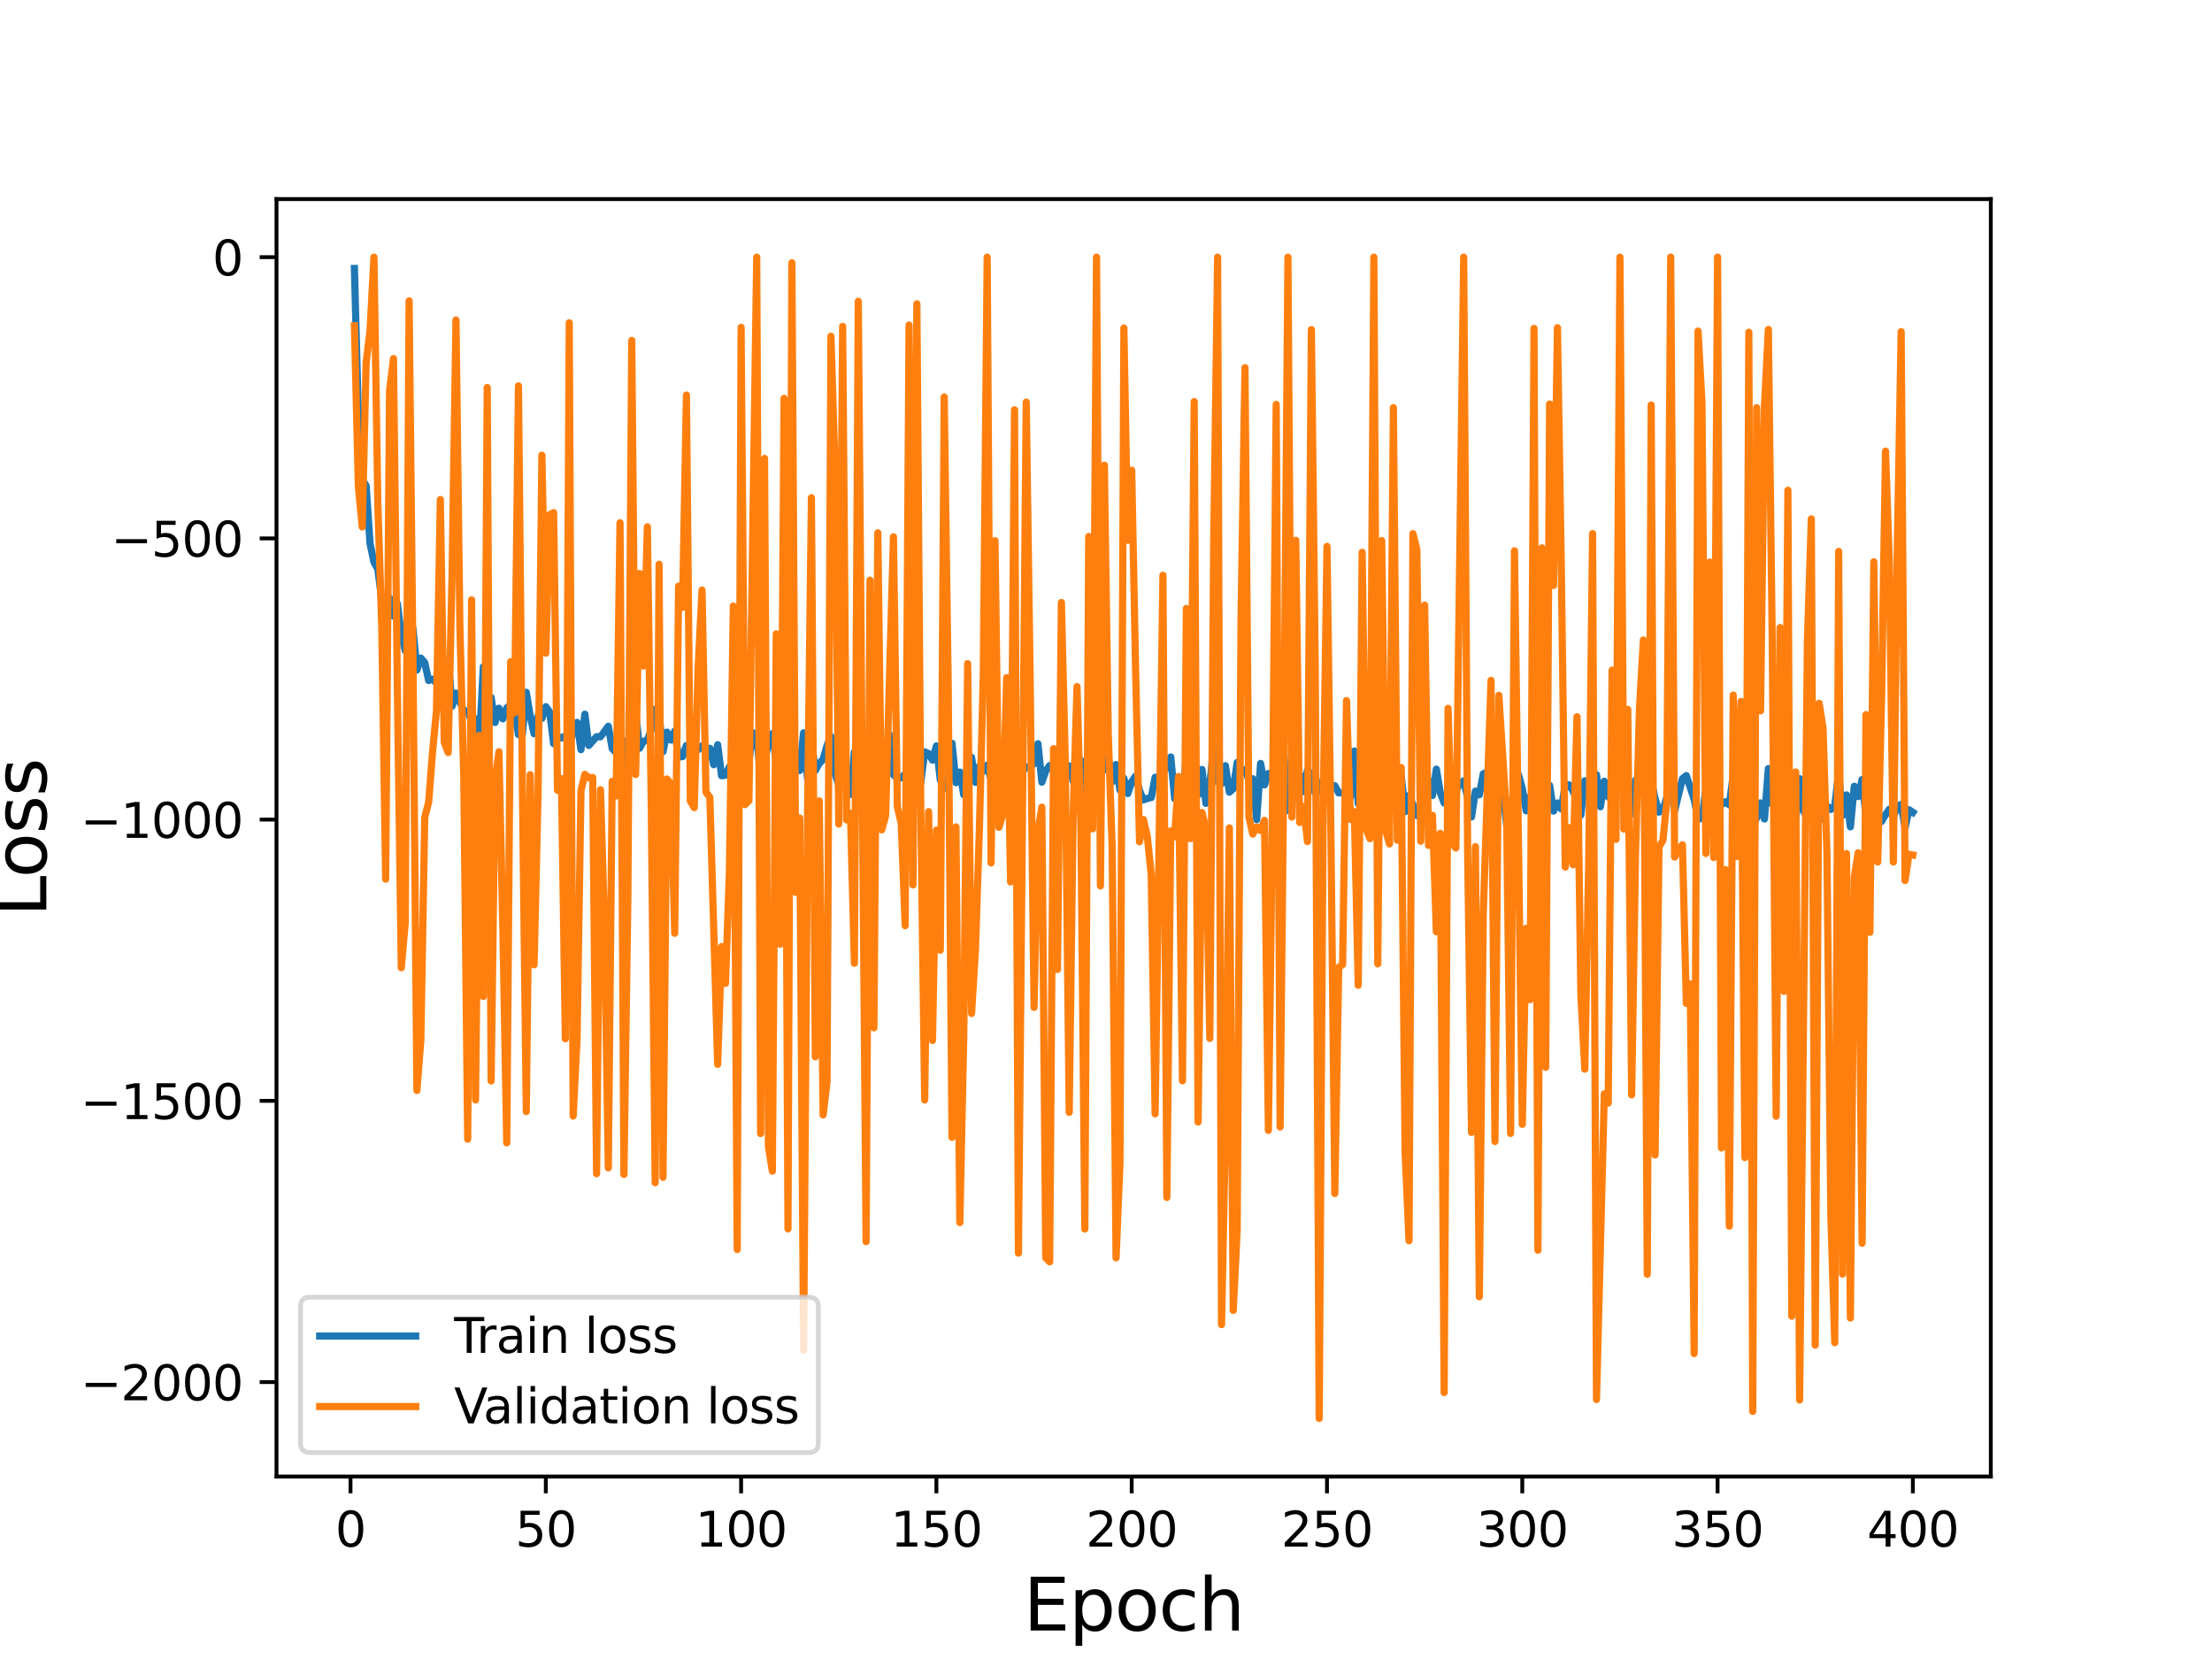 <?xml version="1.0" encoding="utf-8" standalone="no"?>
<!DOCTYPE svg PUBLIC "-//W3C//DTD SVG 1.1//EN"
  "http://www.w3.org/Graphics/SVG/1.1/DTD/svg11.dtd">
<svg height="345.6pt" version="1.1" viewBox="0 0 460.8 345.6" width="460.8pt" xmlns="http://www.w3.org/2000/svg" xmlns:xlink="http://www.w3.org/1999/xlink">
 <defs>
  <style type="text/css">*{stroke-linecap:butt;stroke-linejoin:round;}</style>
 </defs>
 <g id="figure_1">
  <g id="patch_1">
   <path d="M 0 345.6 
L 460.8 345.6 
L 460.8 0 
L 0 0 
z
" style="fill:#ffffff;"/>
  </g>
  <g id="axes_1">
   <g id="patch_2">
    <path d="M 57.6 307.584 
L 414.72 307.584 
L 414.72 41.472 
L 57.6 41.472 
z
" style="fill:#ffffff;"/>
   </g>
   <g id="matplotlib.axis_1">
    <g id="xtick_1">
     <g id="line2d_1">
      <defs>
       <path d="M 0 0 
L 0 3.5 
" id="m260f935faa" style="stroke:#000000;stroke-width:0.8;"/>
      </defs>
      <g>
       <use style="stroke:#000000;stroke-width:0.8;" x="73.019" xlink:href="#m260f935faa" y="307.584"/>
      </g>
     </g>
     <g id="text_1">
      <!-- 0 -->
      <g transform="translate(69.838 322.182)scale(0.1 -0.1)">
       <defs>
        <path d="M 2034 4250 
Q 1547 4250 1301 3770 
Q 1056 3291 1056 2328 
Q 1056 1369 1301 889 
Q 1547 409 2034 409 
Q 2525 409 2770 889 
Q 3016 1369 3016 2328 
Q 3016 3291 2770 3770 
Q 2525 4250 2034 4250 
z
M 2034 4750 
Q 2819 4750 3233 4129 
Q 3647 3509 3647 2328 
Q 3647 1150 3233 529 
Q 2819 -91 2034 -91 
Q 1250 -91 836 529 
Q 422 1150 422 2328 
Q 422 3509 836 4129 
Q 1250 4750 2034 4750 
z
" id="DejaVuSans-30" transform="scale(0.016)"/>
       </defs>
       <use xlink:href="#DejaVuSans-30"/>
      </g>
     </g>
    </g>
    <g id="xtick_2">
     <g id="line2d_2">
      <g>
       <use style="stroke:#000000;stroke-width:0.8;" x="113.703" xlink:href="#m260f935faa" y="307.584"/>
      </g>
     </g>
     <g id="text_2">
      <!-- 50 -->
      <g transform="translate(107.34 322.182)scale(0.1 -0.1)">
       <defs>
        <path d="M 691 4666 
L 3169 4666 
L 3169 4134 
L 1269 4134 
L 1269 2991 
Q 1406 3038 1543 3061 
Q 1681 3084 1819 3084 
Q 2600 3084 3056 2656 
Q 3513 2228 3513 1497 
Q 3513 744 3044 326 
Q 2575 -91 1722 -91 
Q 1428 -91 1123 -41 
Q 819 9 494 109 
L 494 744 
Q 775 591 1075 516 
Q 1375 441 1709 441 
Q 2250 441 2565 725 
Q 2881 1009 2881 1497 
Q 2881 1984 2565 2268 
Q 2250 2553 1709 2553 
Q 1456 2553 1204 2497 
Q 953 2441 691 2322 
L 691 4666 
z
" id="DejaVuSans-35" transform="scale(0.016)"/>
       </defs>
       <use xlink:href="#DejaVuSans-35"/>
       <use x="63.623" xlink:href="#DejaVuSans-30"/>
      </g>
     </g>
    </g>
    <g id="xtick_3">
     <g id="line2d_3">
      <g>
       <use style="stroke:#000000;stroke-width:0.8;" x="154.386" xlink:href="#m260f935faa" y="307.584"/>
      </g>
     </g>
     <g id="text_3">
      <!-- 100 -->
      <g transform="translate(144.842 322.182)scale(0.1 -0.1)">
       <defs>
        <path d="M 794 531 
L 1825 531 
L 1825 4091 
L 703 3866 
L 703 4441 
L 1819 4666 
L 2450 4666 
L 2450 531 
L 3481 531 
L 3481 0 
L 794 0 
L 794 531 
z
" id="DejaVuSans-31" transform="scale(0.016)"/>
       </defs>
       <use xlink:href="#DejaVuSans-31"/>
       <use x="63.623" xlink:href="#DejaVuSans-30"/>
       <use x="127.246" xlink:href="#DejaVuSans-30"/>
      </g>
     </g>
    </g>
    <g id="xtick_4">
     <g id="line2d_4">
      <g>
       <use style="stroke:#000000;stroke-width:0.8;" x="195.07" xlink:href="#m260f935faa" y="307.584"/>
      </g>
     </g>
     <g id="text_4">
      <!-- 150 -->
      <g transform="translate(185.526 322.182)scale(0.1 -0.1)">
       <use xlink:href="#DejaVuSans-31"/>
       <use x="63.623" xlink:href="#DejaVuSans-35"/>
       <use x="127.246" xlink:href="#DejaVuSans-30"/>
      </g>
     </g>
    </g>
    <g id="xtick_5">
     <g id="line2d_5">
      <g>
       <use style="stroke:#000000;stroke-width:0.8;" x="235.753" xlink:href="#m260f935faa" y="307.584"/>
      </g>
     </g>
     <g id="text_5">
      <!-- 200 -->
      <g transform="translate(226.209 322.182)scale(0.1 -0.1)">
       <defs>
        <path d="M 1228 531 
L 3431 531 
L 3431 0 
L 469 0 
L 469 531 
Q 828 903 1448 1529 
Q 2069 2156 2228 2338 
Q 2531 2678 2651 2914 
Q 2772 3150 2772 3378 
Q 2772 3750 2511 3984 
Q 2250 4219 1831 4219 
Q 1534 4219 1204 4116 
Q 875 4013 500 3803 
L 500 4441 
Q 881 4594 1212 4672 
Q 1544 4750 1819 4750 
Q 2544 4750 2975 4387 
Q 3406 4025 3406 3419 
Q 3406 3131 3298 2873 
Q 3191 2616 2906 2266 
Q 2828 2175 2409 1742 
Q 1991 1309 1228 531 
z
" id="DejaVuSans-32" transform="scale(0.016)"/>
       </defs>
       <use xlink:href="#DejaVuSans-32"/>
       <use x="63.623" xlink:href="#DejaVuSans-30"/>
       <use x="127.246" xlink:href="#DejaVuSans-30"/>
      </g>
     </g>
    </g>
    <g id="xtick_6">
     <g id="line2d_6">
      <g>
       <use style="stroke:#000000;stroke-width:0.8;" x="276.437" xlink:href="#m260f935faa" y="307.584"/>
      </g>
     </g>
     <g id="text_6">
      <!-- 250 -->
      <g transform="translate(266.893 322.182)scale(0.1 -0.1)">
       <use xlink:href="#DejaVuSans-32"/>
       <use x="63.623" xlink:href="#DejaVuSans-35"/>
       <use x="127.246" xlink:href="#DejaVuSans-30"/>
      </g>
     </g>
    </g>
    <g id="xtick_7">
     <g id="line2d_7">
      <g>
       <use style="stroke:#000000;stroke-width:0.8;" x="317.12" xlink:href="#m260f935faa" y="307.584"/>
      </g>
     </g>
     <g id="text_7">
      <!-- 300 -->
      <g transform="translate(307.576 322.182)scale(0.1 -0.1)">
       <defs>
        <path d="M 2597 2516 
Q 3050 2419 3304 2112 
Q 3559 1806 3559 1356 
Q 3559 666 3084 287 
Q 2609 -91 1734 -91 
Q 1441 -91 1130 -33 
Q 819 25 488 141 
L 488 750 
Q 750 597 1062 519 
Q 1375 441 1716 441 
Q 2309 441 2620 675 
Q 2931 909 2931 1356 
Q 2931 1769 2642 2001 
Q 2353 2234 1838 2234 
L 1294 2234 
L 1294 2753 
L 1863 2753 
Q 2328 2753 2575 2939 
Q 2822 3125 2822 3475 
Q 2822 3834 2567 4026 
Q 2313 4219 1838 4219 
Q 1578 4219 1281 4162 
Q 984 4106 628 3988 
L 628 4550 
Q 988 4650 1302 4700 
Q 1616 4750 1894 4750 
Q 2613 4750 3031 4423 
Q 3450 4097 3450 3541 
Q 3450 3153 3228 2886 
Q 3006 2619 2597 2516 
z
" id="DejaVuSans-33" transform="scale(0.016)"/>
       </defs>
       <use xlink:href="#DejaVuSans-33"/>
       <use x="63.623" xlink:href="#DejaVuSans-30"/>
       <use x="127.246" xlink:href="#DejaVuSans-30"/>
      </g>
     </g>
    </g>
    <g id="xtick_8">
     <g id="line2d_8">
      <g>
       <use style="stroke:#000000;stroke-width:0.8;" x="357.804" xlink:href="#m260f935faa" y="307.584"/>
      </g>
     </g>
     <g id="text_8">
      <!-- 350 -->
      <g transform="translate(348.26 322.182)scale(0.1 -0.1)">
       <use xlink:href="#DejaVuSans-33"/>
       <use x="63.623" xlink:href="#DejaVuSans-35"/>
       <use x="127.246" xlink:href="#DejaVuSans-30"/>
      </g>
     </g>
    </g>
    <g id="xtick_9">
     <g id="line2d_9">
      <g>
       <use style="stroke:#000000;stroke-width:0.8;" x="398.487" xlink:href="#m260f935faa" y="307.584"/>
      </g>
     </g>
     <g id="text_9">
      <!-- 400 -->
      <g transform="translate(388.944 322.182)scale(0.1 -0.1)">
       <defs>
        <path d="M 2419 4116 
L 825 1625 
L 2419 1625 
L 2419 4116 
z
M 2253 4666 
L 3047 4666 
L 3047 1625 
L 3713 1625 
L 3713 1100 
L 3047 1100 
L 3047 0 
L 2419 0 
L 2419 1100 
L 313 1100 
L 313 1709 
L 2253 4666 
z
" id="DejaVuSans-34" transform="scale(0.016)"/>
       </defs>
       <use xlink:href="#DejaVuSans-34"/>
       <use x="63.623" xlink:href="#DejaVuSans-30"/>
       <use x="127.246" xlink:href="#DejaVuSans-30"/>
      </g>
     </g>
    </g>
    <g id="text_10">
     <!-- Epoch -->
     <g transform="translate(213.194 339.66)scale(0.15 -0.15)">
      <defs>
       <path d="M 628 4666 
L 3578 4666 
L 3578 4134 
L 1259 4134 
L 1259 2753 
L 3481 2753 
L 3481 2222 
L 1259 2222 
L 1259 531 
L 3634 531 
L 3634 0 
L 628 0 
L 628 4666 
z
" id="DejaVuSans-45" transform="scale(0.016)"/>
       <path d="M 1159 525 
L 1159 -1331 
L 581 -1331 
L 581 3500 
L 1159 3500 
L 1159 2969 
Q 1341 3281 1617 3432 
Q 1894 3584 2278 3584 
Q 2916 3584 3314 3078 
Q 3713 2572 3713 1747 
Q 3713 922 3314 415 
Q 2916 -91 2278 -91 
Q 1894 -91 1617 61 
Q 1341 213 1159 525 
z
M 3116 1747 
Q 3116 2381 2855 2742 
Q 2594 3103 2138 3103 
Q 1681 3103 1420 2742 
Q 1159 2381 1159 1747 
Q 1159 1113 1420 752 
Q 1681 391 2138 391 
Q 2594 391 2855 752 
Q 3116 1113 3116 1747 
z
" id="DejaVuSans-70" transform="scale(0.016)"/>
       <path d="M 1959 3097 
Q 1497 3097 1228 2736 
Q 959 2375 959 1747 
Q 959 1119 1226 758 
Q 1494 397 1959 397 
Q 2419 397 2687 759 
Q 2956 1122 2956 1747 
Q 2956 2369 2687 2733 
Q 2419 3097 1959 3097 
z
M 1959 3584 
Q 2709 3584 3137 3096 
Q 3566 2609 3566 1747 
Q 3566 888 3137 398 
Q 2709 -91 1959 -91 
Q 1206 -91 779 398 
Q 353 888 353 1747 
Q 353 2609 779 3096 
Q 1206 3584 1959 3584 
z
" id="DejaVuSans-6f" transform="scale(0.016)"/>
       <path d="M 3122 3366 
L 3122 2828 
Q 2878 2963 2633 3030 
Q 2388 3097 2138 3097 
Q 1578 3097 1268 2742 
Q 959 2388 959 1747 
Q 959 1106 1268 751 
Q 1578 397 2138 397 
Q 2388 397 2633 464 
Q 2878 531 3122 666 
L 3122 134 
Q 2881 22 2623 -34 
Q 2366 -91 2075 -91 
Q 1284 -91 818 406 
Q 353 903 353 1747 
Q 353 2603 823 3093 
Q 1294 3584 2113 3584 
Q 2378 3584 2631 3529 
Q 2884 3475 3122 3366 
z
" id="DejaVuSans-63" transform="scale(0.016)"/>
       <path d="M 3513 2113 
L 3513 0 
L 2938 0 
L 2938 2094 
Q 2938 2591 2744 2837 
Q 2550 3084 2163 3084 
Q 1697 3084 1428 2787 
Q 1159 2491 1159 1978 
L 1159 0 
L 581 0 
L 581 4863 
L 1159 4863 
L 1159 2956 
Q 1366 3272 1645 3428 
Q 1925 3584 2291 3584 
Q 2894 3584 3203 3211 
Q 3513 2838 3513 2113 
z
" id="DejaVuSans-68" transform="scale(0.016)"/>
      </defs>
      <use xlink:href="#DejaVuSans-45"/>
      <use x="63.184" xlink:href="#DejaVuSans-70"/>
      <use x="126.66" xlink:href="#DejaVuSans-6f"/>
      <use x="187.842" xlink:href="#DejaVuSans-63"/>
      <use x="242.822" xlink:href="#DejaVuSans-68"/>
     </g>
    </g>
   </g>
   <g id="matplotlib.axis_2">
    <g id="ytick_1">
     <g id="line2d_10">
      <defs>
       <path d="M 0 0 
L -3.5 0 
" id="mba3729f1ff" style="stroke:#000000;stroke-width:0.8;"/>
      </defs>
      <g>
       <use style="stroke:#000000;stroke-width:0.8;" x="57.6" xlink:href="#mba3729f1ff" y="287.912"/>
      </g>
     </g>
     <g id="text_11">
      <!-- −2000 -->
      <g transform="translate(16.77 291.711)scale(0.1 -0.1)">
       <defs>
        <path d="M 678 2272 
L 4684 2272 
L 4684 1741 
L 678 1741 
L 678 2272 
z
" id="DejaVuSans-2212" transform="scale(0.016)"/>
       </defs>
       <use xlink:href="#DejaVuSans-2212"/>
       <use x="83.789" xlink:href="#DejaVuSans-32"/>
       <use x="147.412" xlink:href="#DejaVuSans-30"/>
       <use x="211.035" xlink:href="#DejaVuSans-30"/>
       <use x="274.658" xlink:href="#DejaVuSans-30"/>
      </g>
     </g>
    </g>
    <g id="ytick_2">
     <g id="line2d_11">
      <g>
       <use style="stroke:#000000;stroke-width:0.8;" x="57.6" xlink:href="#mba3729f1ff" y="229.326"/>
      </g>
     </g>
     <g id="text_12">
      <!-- −1500 -->
      <g transform="translate(16.77 233.125)scale(0.1 -0.1)">
       <use xlink:href="#DejaVuSans-2212"/>
       <use x="83.789" xlink:href="#DejaVuSans-31"/>
       <use x="147.412" xlink:href="#DejaVuSans-35"/>
       <use x="211.035" xlink:href="#DejaVuSans-30"/>
       <use x="274.658" xlink:href="#DejaVuSans-30"/>
      </g>
     </g>
    </g>
    <g id="ytick_3">
     <g id="line2d_12">
      <g>
       <use style="stroke:#000000;stroke-width:0.8;" x="57.6" xlink:href="#mba3729f1ff" y="170.74"/>
      </g>
     </g>
     <g id="text_13">
      <!-- −1000 -->
      <g transform="translate(16.77 174.539)scale(0.1 -0.1)">
       <use xlink:href="#DejaVuSans-2212"/>
       <use x="83.789" xlink:href="#DejaVuSans-31"/>
       <use x="147.412" xlink:href="#DejaVuSans-30"/>
       <use x="211.035" xlink:href="#DejaVuSans-30"/>
       <use x="274.658" xlink:href="#DejaVuSans-30"/>
      </g>
     </g>
    </g>
    <g id="ytick_4">
     <g id="line2d_13">
      <g>
       <use style="stroke:#000000;stroke-width:0.8;" x="57.6" xlink:href="#mba3729f1ff" y="112.154"/>
      </g>
     </g>
     <g id="text_14">
      <!-- −500 -->
      <g transform="translate(23.133 115.953)scale(0.1 -0.1)">
       <use xlink:href="#DejaVuSans-2212"/>
       <use x="83.789" xlink:href="#DejaVuSans-35"/>
       <use x="147.412" xlink:href="#DejaVuSans-30"/>
       <use x="211.035" xlink:href="#DejaVuSans-30"/>
      </g>
     </g>
    </g>
    <g id="ytick_5">
     <g id="line2d_14">
      <g>
       <use style="stroke:#000000;stroke-width:0.8;" x="57.6" xlink:href="#mba3729f1ff" y="53.568"/>
      </g>
     </g>
     <g id="text_15">
      <!-- 0 -->
      <g transform="translate(44.237 57.367)scale(0.1 -0.1)">
       <use xlink:href="#DejaVuSans-30"/>
      </g>
     </g>
    </g>
    <g id="text_16">
     <!-- Loss -->
     <g transform="translate(9.651 190.979)rotate(-90)scale(0.15 -0.15)">
      <defs>
       <path d="M 628 4666 
L 1259 4666 
L 1259 531 
L 3531 531 
L 3531 0 
L 628 0 
L 628 4666 
z
" id="DejaVuSans-4c" transform="scale(0.016)"/>
       <path d="M 2834 3397 
L 2834 2853 
Q 2591 2978 2328 3040 
Q 2066 3103 1784 3103 
Q 1356 3103 1142 2972 
Q 928 2841 928 2578 
Q 928 2378 1081 2264 
Q 1234 2150 1697 2047 
L 1894 2003 
Q 2506 1872 2764 1633 
Q 3022 1394 3022 966 
Q 3022 478 2636 193 
Q 2250 -91 1575 -91 
Q 1294 -91 989 -36 
Q 684 19 347 128 
L 347 722 
Q 666 556 975 473 
Q 1284 391 1588 391 
Q 1994 391 2212 530 
Q 2431 669 2431 922 
Q 2431 1156 2273 1281 
Q 2116 1406 1581 1522 
L 1381 1569 
Q 847 1681 609 1914 
Q 372 2147 372 2553 
Q 372 3047 722 3315 
Q 1072 3584 1716 3584 
Q 2034 3584 2315 3537 
Q 2597 3491 2834 3397 
z
" id="DejaVuSans-73" transform="scale(0.016)"/>
      </defs>
      <use xlink:href="#DejaVuSans-4c"/>
      <use x="53.963" xlink:href="#DejaVuSans-6f"/>
      <use x="115.145" xlink:href="#DejaVuSans-73"/>
      <use x="167.244" xlink:href="#DejaVuSans-73"/>
     </g>
    </g>
   </g>
   <g id="line2d_15">
    <path clip-path="url(#p6d0288fb89)" d="M 73.833 55.923 
L 74.646 86.454 
L 75.46 99.906 
L 76.274 101.197 
L 77.087 113.246 
L 77.901 117.117 
L 78.715 118.539 
L 79.528 125.129 
L 80.342 125.896 
L 81.156 124.602 
L 81.969 128.342 
L 82.783 125.771 
L 83.597 132.113 
L 84.41 135.531 
L 85.224 130.822 
L 86.038 130.925 
L 86.851 139.574 
L 87.665 137.1 
L 88.479 138.033 
L 89.292 141.766 
L 90.106 141.482 
L 90.92 142.274 
L 91.733 142.575 
L 92.547 145.509 
L 93.361 137.396 
L 94.174 147.119 
L 94.988 144.389 
L 96.616 148.099 
L 97.429 148.13 
L 98.243 150.324 
L 99.057 149.724 
L 99.87 154.788 
L 100.684 138.891 
L 101.498 146.65 
L 102.311 145.286 
L 103.125 150.511 
L 103.939 147.533 
L 104.752 149.747 
L 105.566 147.456 
L 106.38 146.851 
L 107.193 148.004 
L 108.007 153.033 
L 108.821 152.933 
L 109.634 144.21 
L 110.448 149.126 
L 111.262 152.857 
L 112.075 149.124 
L 112.889 149.66 
L 113.703 147.207 
L 114.516 148.347 
L 115.33 154.918 
L 116.144 153.428 
L 116.957 153.736 
L 117.771 153.296 
L 118.585 155.254 
L 119.398 152.363 
L 120.212 150.49 
L 121.026 156.16 
L 121.839 148.782 
L 122.653 155.3 
L 124.28 153.464 
L 125.094 153.488 
L 126.721 151.286 
L 127.535 155.943 
L 128.349 156.777 
L 129.162 155.491 
L 129.976 163.699 
L 130.79 154.102 
L 131.603 153.444 
L 132.417 148.437 
L 133.231 155.865 
L 134.044 154.436 
L 134.858 154.159 
L 135.672 152.014 
L 136.485 147.767 
L 137.299 148.91 
L 138.113 156.587 
L 138.926 152.516 
L 139.74 154.166 
L 140.554 152.304 
L 141.367 157.688 
L 142.181 157.616 
L 142.995 155.297 
L 143.808 157.23 
L 144.622 154.762 
L 145.436 156.158 
L 146.249 155.379 
L 147.063 156.394 
L 147.877 155.892 
L 148.69 159.308 
L 149.504 155.141 
L 150.318 161.592 
L 151.131 161.492 
L 151.945 159.732 
L 152.759 162.396 
L 153.572 158.77 
L 154.386 150.57 
L 155.2 161.806 
L 156.013 158.596 
L 156.827 152.623 
L 157.641 153.203 
L 158.454 162.246 
L 159.268 158.98 
L 160.082 154.516 
L 160.895 152.81 
L 161.709 158.622 
L 162.523 157.489 
L 163.336 155.737 
L 164.15 159.331 
L 164.964 157.308 
L 165.777 159.818 
L 166.591 160.522 
L 167.405 152.668 
L 168.219 162.212 
L 169.032 154.342 
L 169.846 160.521 
L 170.66 159.046 
L 171.473 158.189 
L 172.287 155.283 
L 173.101 153.417 
L 173.914 160.97 
L 174.728 163.529 
L 175.542 153.556 
L 176.355 163.118 
L 177.169 165.497 
L 177.983 156.66 
L 178.796 158.998 
L 179.61 159.529 
L 180.424 161.942 
L 181.237 158.03 
L 182.051 165.106 
L 182.865 154.765 
L 183.678 159.352 
L 184.492 160.379 
L 185.306 153.066 
L 186.119 161.396 
L 186.933 162.166 
L 187.747 162.048 
L 188.56 161.23 
L 189.374 160.585 
L 190.188 161.328 
L 191.001 159.725 
L 191.815 163.022 
L 192.629 156.634 
L 193.442 156.988 
L 194.256 158.357 
L 195.07 155.393 
L 195.883 162.495 
L 196.697 164.209 
L 197.511 163.331 
L 198.324 154.83 
L 199.138 163.048 
L 199.952 160.831 
L 200.765 165.552 
L 201.579 159.584 
L 202.393 157.78 
L 203.206 162.981 
L 204.02 159.646 
L 204.834 160.648 
L 205.647 159.386 
L 206.461 162.523 
L 207.275 159.84 
L 208.088 162.141 
L 208.902 163.46 
L 209.716 159.303 
L 211.343 161.702 
L 212.157 159.306 
L 212.97 160.766 
L 213.784 159.813 
L 214.598 159.602 
L 215.411 159.105 
L 216.225 154.934 
L 217.039 162.942 
L 217.852 160.588 
L 218.666 159.469 
L 219.48 160.647 
L 220.293 165.297 
L 221.107 164.383 
L 221.921 160.779 
L 222.734 159.55 
L 223.548 162.68 
L 224.362 163.502 
L 225.175 158.405 
L 225.989 165.752 
L 226.803 159.253 
L 227.616 163.264 
L 228.43 164.557 
L 229.244 158.872 
L 230.057 160.376 
L 230.871 157.676 
L 231.685 162.88 
L 232.498 159.282 
L 233.312 164.601 
L 234.126 162.136 
L 234.939 165.308 
L 235.753 162.857 
L 236.567 161.675 
L 237.381 164.662 
L 238.194 166.635 
L 239.008 166.324 
L 239.822 166.148 
L 240.635 161.921 
L 241.449 162.386 
L 242.263 157.599 
L 243.076 160.037 
L 243.89 157.689 
L 244.704 166.366 
L 245.517 162.261 
L 246.331 165.484 
L 247.145 157.909 
L 247.958 166.197 
L 248.772 161.865 
L 249.586 165.633 
L 250.399 160.296 
L 251.213 167.353 
L 252.027 163.447 
L 252.84 155.632 
L 253.654 162.864 
L 254.468 163.245 
L 255.281 159.506 
L 256.095 165.03 
L 256.909 164.325 
L 257.722 158.854 
L 258.536 160.603 
L 259.35 160.322 
L 260.163 162.507 
L 260.977 162.224 
L 261.791 170.755 
L 262.604 159.043 
L 263.418 163.515 
L 264.232 161.129 
L 265.045 161.782 
L 265.859 162.984 
L 266.673 165.442 
L 267.486 157.131 
L 268.3 168.863 
L 269.114 165.326 
L 269.927 165.839 
L 270.741 161.285 
L 271.555 164.886 
L 272.368 160.395 
L 273.182 161.328 
L 273.996 165.3 
L 274.809 164.785 
L 275.623 162.443 
L 276.437 166.872 
L 277.25 163.606 
L 278.064 163.686 
L 278.878 165.177 
L 280.505 165.034 
L 281.319 166.077 
L 282.132 156.45 
L 282.946 167.431 
L 283.76 161.553 
L 284.573 167.874 
L 285.387 165.377 
L 286.201 167.358 
L 287.014 164.463 
L 287.828 164.514 
L 288.642 163.637 
L 289.455 168.171 
L 290.269 160.545 
L 291.083 164.58 
L 291.896 161.599 
L 292.71 169.089 
L 293.524 165.693 
L 294.337 167.605 
L 295.151 169.878 
L 296.778 166.46 
L 297.592 162.607 
L 298.406 165.715 
L 299.219 160.228 
L 300.033 165.114 
L 300.847 167.285 
L 301.66 165.023 
L 302.474 164.754 
L 303.288 164.809 
L 304.101 163.253 
L 304.915 162.657 
L 305.729 166.139 
L 306.543 170.178 
L 307.356 164.797 
L 308.17 165.564 
L 308.984 161.209 
L 309.797 160.814 
L 310.611 166.901 
L 311.425 168.153 
L 312.238 161.987 
L 313.052 164.999 
L 313.866 171.901 
L 314.679 167.488 
L 315.493 165.125 
L 316.307 161.31 
L 317.12 164.259 
L 317.934 168.919 
L 318.748 165.974 
L 319.561 164.634 
L 320.375 163.68 
L 321.189 164.647 
L 322.002 166.993 
L 322.816 163.619 
L 323.63 168.964 
L 324.443 167.272 
L 325.257 168.521 
L 326.071 163.425 
L 326.884 163.513 
L 327.698 164.807 
L 328.512 166.641 
L 329.325 169.799 
L 330.139 162.652 
L 330.953 164.327 
L 331.766 162.624 
L 332.58 161.381 
L 333.394 168.063 
L 334.207 162.744 
L 335.021 166.013 
L 335.835 164.122 
L 336.648 159.968 
L 337.462 160.028 
L 338.276 162.65 
L 339.089 162.671 
L 339.903 169.552 
L 340.717 162.532 
L 341.53 165.36 
L 342.344 163.12 
L 343.158 169.791 
L 343.971 162.594 
L 344.785 166.347 
L 345.599 169.181 
L 346.412 168.751 
L 348.04 163.331 
L 348.853 168.914 
L 350.481 162.215 
L 351.294 161.577 
L 352.922 166.506 
L 353.735 170.579 
L 354.549 170.526 
L 355.363 164.412 
L 356.176 173.205 
L 356.99 168.303 
L 357.804 166.953 
L 358.617 167.61 
L 359.431 167.023 
L 360.245 167.67 
L 361.058 161.433 
L 361.872 167.834 
L 362.686 166.704 
L 363.499 164.562 
L 364.313 165.766 
L 365.127 171.992 
L 365.94 170.423 
L 366.754 167.267 
L 367.568 170.609 
L 368.381 160.113 
L 369.195 167.514 
L 370.009 166.041 
L 370.822 170.928 
L 371.636 164.556 
L 372.45 169.876 
L 373.263 162.526 
L 374.077 171.02 
L 374.891 162.205 
L 375.704 168.876 
L 376.518 170.475 
L 377.332 167.381 
L 378.146 167.051 
L 379.773 170.647 
L 380.587 167.87 
L 381.4 168.631 
L 382.214 167.85 
L 383.028 160.93 
L 383.841 169.9 
L 384.655 165.598 
L 385.469 172.248 
L 386.282 163.802 
L 387.096 165.936 
L 387.91 162.392 
L 388.723 170.066 
L 389.537 170.869 
L 390.351 165.533 
L 391.164 171.465 
L 391.978 171.113 
L 392.792 169.693 
L 393.605 168.563 
L 394.419 170.229 
L 395.233 167.922 
L 396.046 167.581 
L 396.86 172.482 
L 397.674 168.685 
L 398.487 169.231 
L 398.487 169.231 
" style="fill:none;stroke:#1f77b4;stroke-linecap:square;stroke-width:1.5;"/>
   </g>
   <g id="line2d_16">
    <path clip-path="url(#p6d0288fb89)" d="M 73.833 67.879 
L 74.646 101.248 
L 75.46 109.779 
L 76.274 75.574 
L 77.087 68.857 
L 77.901 53.568 
L 78.715 104.974 
L 79.528 130.651 
L 80.342 183.139 
L 81.156 81.357 
L 81.969 74.698 
L 82.783 143.856 
L 83.597 201.597 
L 84.41 192.334 
L 85.224 62.674 
L 86.038 138.709 
L 86.851 227.167 
L 87.665 216.652 
L 88.479 170.279 
L 89.292 167.138 
L 90.106 156.662 
L 90.92 148.144 
L 91.733 104.067 
L 92.547 154.635 
L 93.361 156.777 
L 94.174 119.625 
L 94.988 66.659 
L 95.802 130.279 
L 96.616 162.071 
L 97.429 237.311 
L 98.243 124.955 
L 99.057 229.139 
L 99.87 153.174 
L 100.684 207.58 
L 101.498 80.717 
L 102.311 225.173 
L 103.125 162.513 
L 103.939 156.606 
L 104.752 193.262 
L 105.566 238.077 
L 106.38 137.839 
L 107.193 148.517 
L 108.007 80.384 
L 108.821 163.083 
L 109.634 231.558 
L 110.448 161.39 
L 111.262 200.985 
L 112.075 165.768 
L 112.889 94.821 
L 113.703 136.069 
L 114.516 107.206 
L 115.33 106.8 
L 116.144 164.625 
L 116.957 162.212 
L 117.771 216.392 
L 118.585 67.238 
L 119.398 232.499 
L 120.212 216.45 
L 121.026 164.667 
L 121.839 161.31 
L 122.653 162.018 
L 123.467 161.95 
L 124.28 244.505 
L 125.094 164.519 
L 125.908 191.888 
L 126.721 243.294 
L 127.535 162.75 
L 128.349 165.82 
L 129.162 108.904 
L 129.976 244.658 
L 130.79 187.136 
L 131.603 70.915 
L 132.417 161.352 
L 133.231 119.47 
L 134.044 138.748 
L 134.858 109.743 
L 135.672 167.906 
L 136.485 246.387 
L 137.299 117.549 
L 138.113 245.258 
L 138.926 162.274 
L 139.74 163.231 
L 140.554 194.41 
L 141.367 122.089 
L 142.181 126.545 
L 142.995 82.3 
L 143.808 166.852 
L 144.622 168.246 
L 145.436 139.055 
L 146.249 122.92 
L 147.063 165.002 
L 147.877 166.103 
L 149.504 221.716 
L 150.318 197.195 
L 151.131 204.865 
L 151.945 181.796 
L 152.759 126.254 
L 153.572 260.304 
L 154.386 68.204 
L 155.2 167.611 
L 156.013 166.819 
L 157.641 53.568 
L 158.454 236.135 
L 159.268 95.5 
L 160.082 238.822 
L 160.895 243.968 
L 161.709 132.027 
L 162.523 196.705 
L 163.336 82.989 
L 164.15 256.007 
L 164.964 54.744 
L 165.777 185.908 
L 166.591 170.407 
L 167.405 281.284 
L 168.219 170.514 
L 169.032 103.684 
L 169.846 220.154 
L 170.66 166.833 
L 171.473 232.243 
L 172.287 225.393 
L 173.101 70.031 
L 173.914 96.487 
L 174.728 171.667 
L 175.542 67.978 
L 176.355 170.808 
L 177.169 169.436 
L 177.983 200.666 
L 178.796 62.767 
L 180.424 258.658 
L 181.237 120.852 
L 182.051 214.113 
L 182.865 110.999 
L 183.678 172.874 
L 184.492 169.9 
L 186.119 111.822 
L 186.933 168.046 
L 187.747 171.53 
L 188.56 192.838 
L 189.374 67.708 
L 190.188 184.35 
L 191.001 63.285 
L 191.815 168.571 
L 192.629 229.147 
L 193.442 169.084 
L 194.256 216.753 
L 195.07 172.923 
L 195.883 197.939 
L 196.697 82.699 
L 197.511 141.69 
L 198.324 236.92 
L 199.138 172.26 
L 199.952 254.688 
L 200.765 215.992 
L 201.579 138.243 
L 202.393 211.124 
L 203.206 197.744 
L 204.02 172.964 
L 204.834 140.652 
L 205.647 53.568 
L 206.461 179.766 
L 207.275 112.631 
L 208.088 172.345 
L 208.902 169.668 
L 209.716 141.161 
L 210.529 183.721 
L 211.343 85.357 
L 212.157 261.045 
L 213.784 83.773 
L 214.598 141.705 
L 215.411 209.851 
L 216.225 173.19 
L 217.039 168.146 
L 217.852 262.001 
L 218.666 262.869 
L 219.48 155.951 
L 220.293 201.958 
L 221.107 125.513 
L 221.921 158.627 
L 222.734 231.714 
L 223.548 170.312 
L 224.362 143.026 
L 225.175 172.241 
L 225.989 256.02 
L 226.803 111.758 
L 227.616 172.664 
L 228.43 53.568 
L 229.244 184.555 
L 230.057 96.908 
L 230.871 152.931 
L 231.685 176.539 
L 232.498 262.036 
L 233.312 242.134 
L 234.126 68.323 
L 234.939 112.554 
L 235.753 97.957 
L 236.567 139.519 
L 237.381 175.36 
L 238.194 170.736 
L 239.008 174.24 
L 239.822 182.223 
L 240.635 232.034 
L 242.263 119.841 
L 243.076 249.448 
L 243.89 173.083 
L 244.704 174.337 
L 245.517 161.755 
L 246.331 225.156 
L 247.145 126.756 
L 247.958 174.708 
L 248.772 83.663 
L 249.586 233.73 
L 250.399 169.264 
L 251.213 172.566 
L 252.027 216.326 
L 252.84 112.733 
L 253.654 53.568 
L 254.468 275.936 
L 255.281 235.697 
L 256.095 172.459 
L 256.909 272.981 
L 257.722 256.366 
L 258.536 128.387 
L 259.35 76.591 
L 260.163 170.16 
L 260.977 173.758 
L 261.791 172.284 
L 262.604 173.025 
L 263.418 170.897 
L 264.232 235.487 
L 265.045 172.601 
L 265.859 84.252 
L 266.673 234.76 
L 267.486 154.058 
L 268.3 53.568 
L 269.114 170.21 
L 269.927 112.547 
L 270.741 171.334 
L 271.555 168.02 
L 272.368 175.308 
L 273.182 68.668 
L 273.996 139.954 
L 274.809 295.488 
L 275.623 169.88 
L 276.437 113.819 
L 277.25 173.248 
L 278.064 248.636 
L 278.878 201.528 
L 279.691 200.929 
L 280.505 145.95 
L 281.319 170.709 
L 282.132 169.087 
L 282.946 205.25 
L 283.76 115.062 
L 284.573 172.668 
L 285.387 174.715 
L 286.201 53.568 
L 287.014 200.794 
L 287.828 112.604 
L 288.642 172.942 
L 289.455 175.808 
L 290.269 84.924 
L 291.083 175.043 
L 291.896 159.894 
L 292.71 240.122 
L 293.524 258.474 
L 294.337 111.173 
L 295.151 114.424 
L 295.965 175.245 
L 296.778 126.057 
L 297.592 176.101 
L 298.406 169.84 
L 299.219 194.101 
L 300.033 173.595 
L 300.847 290.096 
L 301.66 147.552 
L 302.474 175.727 
L 303.288 176.662 
L 304.915 53.568 
L 305.729 176.631 
L 306.543 235.903 
L 307.356 176.37 
L 308.17 270.147 
L 308.984 190.471 
L 310.611 141.733 
L 311.425 237.788 
L 312.238 144.858 
L 313.866 170.447 
L 314.679 236.109 
L 315.493 114.749 
L 317.12 234.223 
L 317.934 193.369 
L 318.748 208.257 
L 319.561 68.41 
L 320.375 260.435 
L 321.189 114.123 
L 322.002 222.343 
L 322.816 84.168 
L 323.63 121.956 
L 324.443 68.262 
L 325.257 118.885 
L 326.071 180.622 
L 326.884 172.414 
L 327.698 180.137 
L 328.512 149.306 
L 329.325 207.291 
L 330.139 222.724 
L 330.953 180.089 
L 331.766 111.152 
L 332.58 291.535 
L 334.207 227.87 
L 335.021 229.785 
L 335.835 139.596 
L 336.648 174.847 
L 337.462 53.568 
L 338.276 172.71 
L 339.089 147.76 
L 339.903 228.091 
L 340.717 177.632 
L 341.53 147.552 
L 342.344 133.316 
L 343.158 265.451 
L 343.971 84.362 
L 344.785 240.599 
L 345.599 176.429 
L 346.412 175.074 
L 347.226 167.065 
L 348.04 53.568 
L 348.853 178.541 
L 349.667 177.104 
L 350.481 175.98 
L 351.294 209.022 
L 352.108 204.959 
L 352.922 281.979 
L 353.735 68.974 
L 354.549 83.873 
L 355.363 177.8 
L 356.176 117.095 
L 356.99 178.639 
L 357.804 53.568 
L 358.617 239.148 
L 359.431 181.141 
L 360.245 255.424 
L 361.058 144.794 
L 361.872 178.423 
L 362.686 146.125 
L 363.499 241.148 
L 364.313 69.212 
L 365.127 294.019 
L 365.94 84.935 
L 366.754 148.082 
L 367.568 84.519 
L 368.381 68.631 
L 369.195 133.911 
L 370.009 232.538 
L 370.822 130.723 
L 371.636 206.532 
L 372.45 102.125 
L 373.263 274.198 
L 374.077 160.807 
L 374.891 291.652 
L 376.518 133.415 
L 377.332 108.094 
L 378.146 280.219 
L 378.959 146.509 
L 379.773 151.712 
L 380.587 177.685 
L 381.4 253.268 
L 382.214 279.71 
L 383.028 114.863 
L 383.841 265.405 
L 384.655 177.809 
L 385.469 274.565 
L 386.282 182.69 
L 387.096 177.644 
L 387.91 258.99 
L 388.723 148.873 
L 389.537 194.218 
L 390.351 117.044 
L 391.164 179.57 
L 391.978 144.801 
L 392.792 93.982 
L 393.605 117.829 
L 394.419 179.568 
L 395.233 114.963 
L 396.046 69.085 
L 396.86 183.429 
L 397.674 177.971 
L 398.487 178.119 
L 398.487 178.119 
" style="fill:none;stroke:#ff7f0e;stroke-linecap:square;stroke-width:1.5;"/>
   </g>
   <g id="patch_3">
    <path d="M 57.6 307.584 
L 57.6 41.472 
" style="fill:none;stroke:#000000;stroke-linecap:square;stroke-linejoin:miter;stroke-width:0.8;"/>
   </g>
   <g id="patch_4">
    <path d="M 414.72 307.584 
L 414.72 41.472 
" style="fill:none;stroke:#000000;stroke-linecap:square;stroke-linejoin:miter;stroke-width:0.8;"/>
   </g>
   <g id="patch_5">
    <path d="M 57.6 307.584 
L 414.72 307.584 
" style="fill:none;stroke:#000000;stroke-linecap:square;stroke-linejoin:miter;stroke-width:0.8;"/>
   </g>
   <g id="patch_6">
    <path d="M 57.6 41.472 
L 414.72 41.472 
" style="fill:none;stroke:#000000;stroke-linecap:square;stroke-linejoin:miter;stroke-width:0.8;"/>
   </g>
   <g id="legend_1">
    <g id="patch_7">
     <path d="M 64.6 302.584 
L 168.475 302.584 
Q 170.475 302.584 170.475 300.584 
L 170.475 272.228 
Q 170.475 270.228 168.475 270.228 
L 64.6 270.228 
Q 62.6 270.228 62.6 272.228 
L 62.6 300.584 
Q 62.6 302.584 64.6 302.584 
z
" style="fill:#ffffff;opacity:0.8;stroke:#cccccc;stroke-linejoin:miter;"/>
    </g>
    <g id="line2d_17">
     <path d="M 66.6 278.326 
L 86.6 278.326 
" style="fill:none;stroke:#1f77b4;stroke-linecap:square;stroke-width:1.5;"/>
    </g>
    <g id="line2d_18"/>
    <g id="text_17">
     <!-- Train loss -->
     <g transform="translate(94.6 281.826)scale(0.1 -0.1)">
      <defs>
       <path d="M -19 4666 
L 3928 4666 
L 3928 4134 
L 2272 4134 
L 2272 0 
L 1638 0 
L 1638 4134 
L -19 4134 
L -19 4666 
z
" id="DejaVuSans-54" transform="scale(0.016)"/>
       <path d="M 2631 2963 
Q 2534 3019 2420 3045 
Q 2306 3072 2169 3072 
Q 1681 3072 1420 2755 
Q 1159 2438 1159 1844 
L 1159 0 
L 581 0 
L 581 3500 
L 1159 3500 
L 1159 2956 
Q 1341 3275 1631 3429 
Q 1922 3584 2338 3584 
Q 2397 3584 2469 3576 
Q 2541 3569 2628 3553 
L 2631 2963 
z
" id="DejaVuSans-72" transform="scale(0.016)"/>
       <path d="M 2194 1759 
Q 1497 1759 1228 1600 
Q 959 1441 959 1056 
Q 959 750 1161 570 
Q 1363 391 1709 391 
Q 2188 391 2477 730 
Q 2766 1069 2766 1631 
L 2766 1759 
L 2194 1759 
z
M 3341 1997 
L 3341 0 
L 2766 0 
L 2766 531 
Q 2569 213 2275 61 
Q 1981 -91 1556 -91 
Q 1019 -91 701 211 
Q 384 513 384 1019 
Q 384 1609 779 1909 
Q 1175 2209 1959 2209 
L 2766 2209 
L 2766 2266 
Q 2766 2663 2505 2880 
Q 2244 3097 1772 3097 
Q 1472 3097 1187 3025 
Q 903 2953 641 2809 
L 641 3341 
Q 956 3463 1253 3523 
Q 1550 3584 1831 3584 
Q 2591 3584 2966 3190 
Q 3341 2797 3341 1997 
z
" id="DejaVuSans-61" transform="scale(0.016)"/>
       <path d="M 603 3500 
L 1178 3500 
L 1178 0 
L 603 0 
L 603 3500 
z
M 603 4863 
L 1178 4863 
L 1178 4134 
L 603 4134 
L 603 4863 
z
" id="DejaVuSans-69" transform="scale(0.016)"/>
       <path d="M 3513 2113 
L 3513 0 
L 2938 0 
L 2938 2094 
Q 2938 2591 2744 2837 
Q 2550 3084 2163 3084 
Q 1697 3084 1428 2787 
Q 1159 2491 1159 1978 
L 1159 0 
L 581 0 
L 581 3500 
L 1159 3500 
L 1159 2956 
Q 1366 3272 1645 3428 
Q 1925 3584 2291 3584 
Q 2894 3584 3203 3211 
Q 3513 2838 3513 2113 
z
" id="DejaVuSans-6e" transform="scale(0.016)"/>
       <path id="DejaVuSans-20" transform="scale(0.016)"/>
       <path d="M 603 4863 
L 1178 4863 
L 1178 0 
L 603 0 
L 603 4863 
z
" id="DejaVuSans-6c" transform="scale(0.016)"/>
      </defs>
      <use xlink:href="#DejaVuSans-54"/>
      <use x="46.334" xlink:href="#DejaVuSans-72"/>
      <use x="87.447" xlink:href="#DejaVuSans-61"/>
      <use x="148.727" xlink:href="#DejaVuSans-69"/>
      <use x="176.51" xlink:href="#DejaVuSans-6e"/>
      <use x="239.889" xlink:href="#DejaVuSans-20"/>
      <use x="271.676" xlink:href="#DejaVuSans-6c"/>
      <use x="299.459" xlink:href="#DejaVuSans-6f"/>
      <use x="360.641" xlink:href="#DejaVuSans-73"/>
      <use x="412.74" xlink:href="#DejaVuSans-73"/>
     </g>
    </g>
    <g id="line2d_19">
     <path d="M 66.6 293.004 
L 86.6 293.004 
" style="fill:none;stroke:#ff7f0e;stroke-linecap:square;stroke-width:1.5;"/>
    </g>
    <g id="line2d_20"/>
    <g id="text_18">
     <!-- Validation loss -->
     <g transform="translate(94.6 296.504)scale(0.1 -0.1)">
      <defs>
       <path d="M 1831 0 
L 50 4666 
L 709 4666 
L 2188 738 
L 3669 4666 
L 4325 4666 
L 2547 0 
L 1831 0 
z
" id="DejaVuSans-56" transform="scale(0.016)"/>
       <path d="M 2906 2969 
L 2906 4863 
L 3481 4863 
L 3481 0 
L 2906 0 
L 2906 525 
Q 2725 213 2448 61 
Q 2172 -91 1784 -91 
Q 1150 -91 751 415 
Q 353 922 353 1747 
Q 353 2572 751 3078 
Q 1150 3584 1784 3584 
Q 2172 3584 2448 3432 
Q 2725 3281 2906 2969 
z
M 947 1747 
Q 947 1113 1208 752 
Q 1469 391 1925 391 
Q 2381 391 2643 752 
Q 2906 1113 2906 1747 
Q 2906 2381 2643 2742 
Q 2381 3103 1925 3103 
Q 1469 3103 1208 2742 
Q 947 2381 947 1747 
z
" id="DejaVuSans-64" transform="scale(0.016)"/>
       <path d="M 1172 4494 
L 1172 3500 
L 2356 3500 
L 2356 3053 
L 1172 3053 
L 1172 1153 
Q 1172 725 1289 603 
Q 1406 481 1766 481 
L 2356 481 
L 2356 0 
L 1766 0 
Q 1100 0 847 248 
Q 594 497 594 1153 
L 594 3053 
L 172 3053 
L 172 3500 
L 594 3500 
L 594 4494 
L 1172 4494 
z
" id="DejaVuSans-74" transform="scale(0.016)"/>
      </defs>
      <use xlink:href="#DejaVuSans-56"/>
      <use x="60.658" xlink:href="#DejaVuSans-61"/>
      <use x="121.938" xlink:href="#DejaVuSans-6c"/>
      <use x="149.721" xlink:href="#DejaVuSans-69"/>
      <use x="177.504" xlink:href="#DejaVuSans-64"/>
      <use x="240.98" xlink:href="#DejaVuSans-61"/>
      <use x="302.26" xlink:href="#DejaVuSans-74"/>
      <use x="341.469" xlink:href="#DejaVuSans-69"/>
      <use x="369.252" xlink:href="#DejaVuSans-6f"/>
      <use x="430.434" xlink:href="#DejaVuSans-6e"/>
      <use x="493.812" xlink:href="#DejaVuSans-20"/>
      <use x="525.6" xlink:href="#DejaVuSans-6c"/>
      <use x="553.383" xlink:href="#DejaVuSans-6f"/>
      <use x="614.564" xlink:href="#DejaVuSans-73"/>
      <use x="666.664" xlink:href="#DejaVuSans-73"/>
     </g>
    </g>
   </g>
  </g>
 </g>
 <defs>
  <clipPath id="p6d0288fb89">
   <rect height="266.112" width="357.12" x="57.6" y="41.472"/>
  </clipPath>
 </defs>
</svg>
